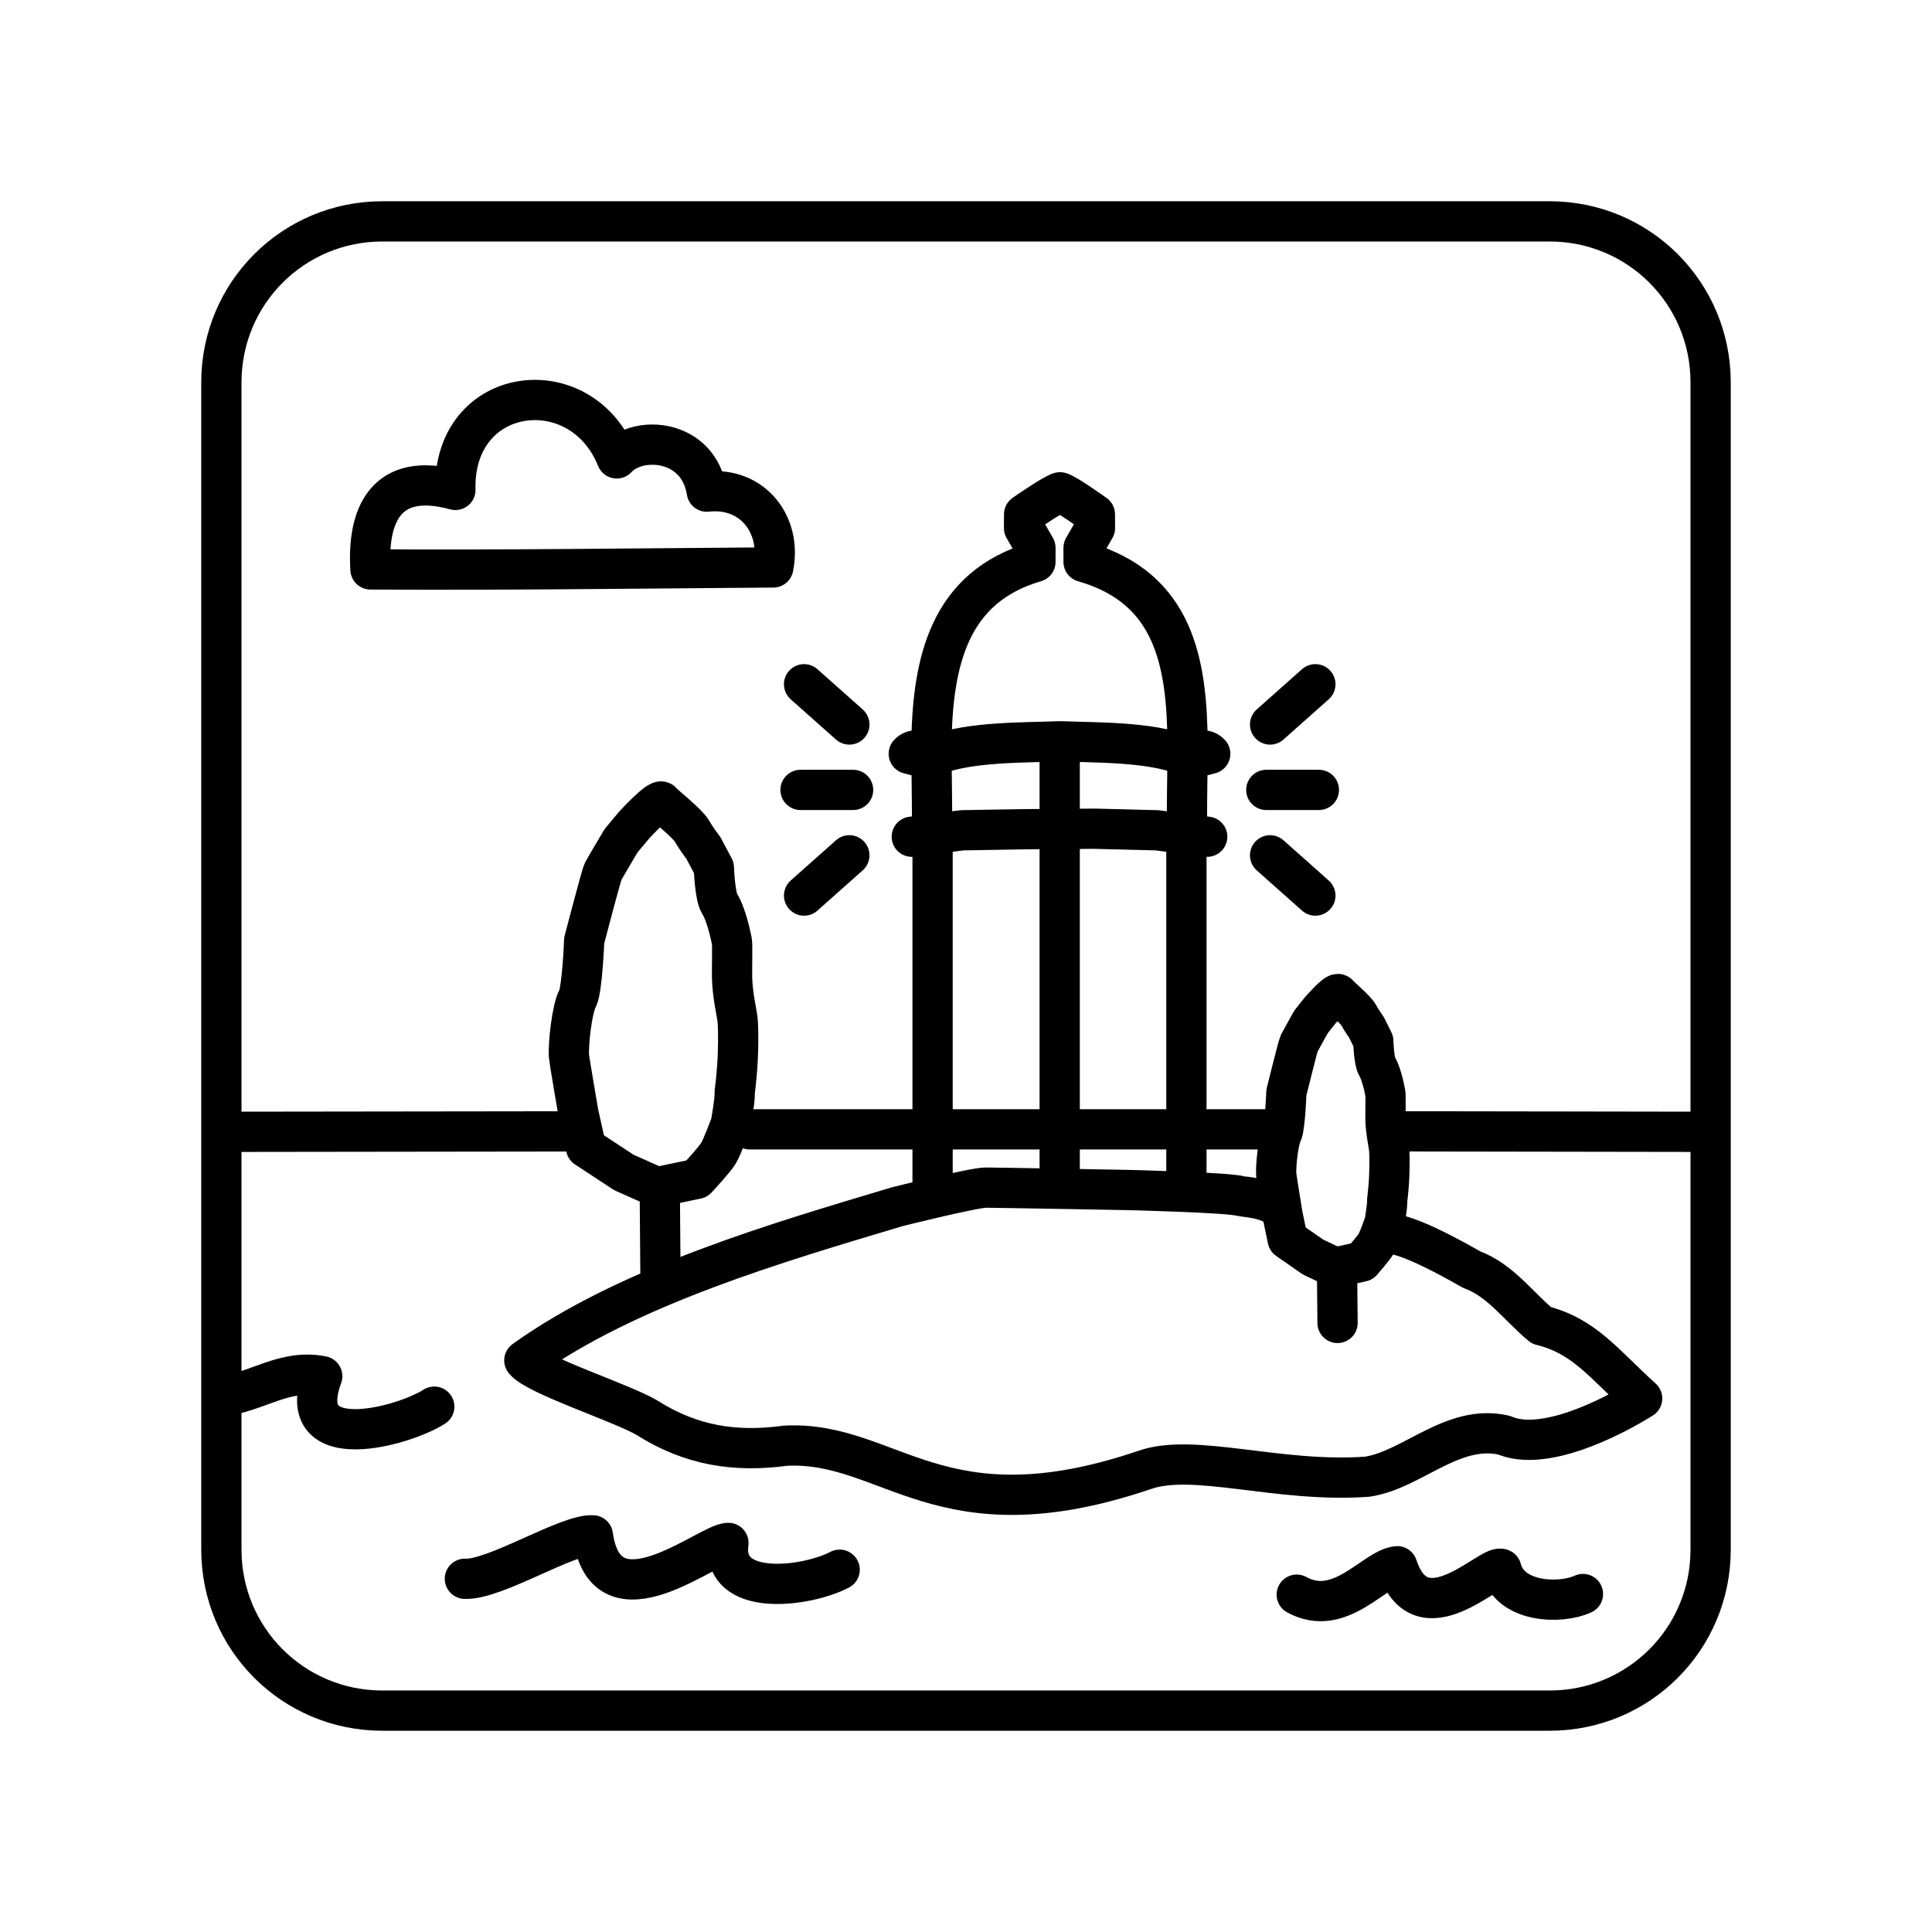 <?xml version="1.0" encoding="UTF-8"?><svg id="b" xmlns="http://www.w3.org/2000/svg" viewBox="0 0 48 48"><defs><style>.f{fill:none;stroke:#000;stroke-linecap:round;stroke-linejoin:round;}</style></defs><path class="f" d="M9.5,5.5h29c2.216,0,4,1.784,4,4v29c0,2.216-1.784,4-4,4H9.5c-2.216,0-4-1.784-4-4V9.5c0-2.216,1.784-4,4-4ZM19.211,14.098c.216-1.045-.502-2.012-1.651-1.883-.207-1.309-1.7-1.414-2.237-.826-.897-2.232-4.077-1.827-4.009.783-1.76-.481-2.189.666-2.11,1.975,3.336.021,6.672-.026,10.008-.049h0ZM18.628,28.058h13.254M42.5,28.12l-7.635-.012M5.5,28.12l8.526-.011M21.102,21.25l-1.125,1M19.889,19.625h1.306M21.102,18l-1.125-1M31.555,21.25l1.125,1M32.767,19.625h-1.306M31.555,18l1.125-1M26.328,18.73v10.656M23.17,29.769v-8.803M23.244,18.755c.864-.33,2.171-.301,3.084-.338M22.653,20.788l1.252-.16,1.542-.026.877-.007M25.725,13.96v-.349s-.283-.492-.283-.492l.002-.341c.128-.089.744-.509.892-.547M25.725,13.96c-2.144.624-2.557,2.478-2.584,4.519-.209.221-.427.089-.563.248l.565.148.011.986.004.602M29.476,29.352v-8.386M29.402,18.755c-.864-.33-2.138-.301-3.05-.338M29.993,20.788l-1.252-.16-1.56-.039-.856.007M26.921,13.96v-.349s.283-.492.283-.492l-.002-.341c-.128-.089-.718-.509-.866-.547M26.921,13.96c2.259.647,2.569,2.51,2.584,4.519.209.221.427.089.563.248l-.565.148-.011.986-.004.602M5.5,34.695c.907-.114,1.564-.691,2.506-.504-.749,2.031,2.055,1.233,2.783.757M32.217,39.619c1.08.595,1.927-.661,2.498-.706.599,1.81,2.328-.072,2.585.067.218.844,1.476.881,2.028.623M11.55,39.224c.741.037,2.556-1.119,3.179-1.079.334,2.361,2.903.166,3.369.189-.187,1.374,1.944,1.095,2.763.665M16.324,29.496l-.823-.366-.941-.618-.188-.846s-.229-1.327-.235-1.418c-.024-.32.076-1.187.212-1.441.117-.22.165-1.441.165-1.441,0,0,.423-1.624.47-1.716.047-.091.447-.763.447-.763l.329-.394s.612-.663.682-.572.635.526.753.732c.118.206.282.416.282.416l.259.489s.024.709.141.892c.118.183.235.572.306.938.017.09.001.612.005.891.006.421.122.915.136,1.053.024.229.024.869-.024,1.372-.047.503-.047.343-.047.503s-.094.709-.094.709c0,0-.212.572-.306.732s-.541.64-.541.64l-.988.206ZM16.394,29.813l.017,2.157M33.173,31.491l-.551-.26-.63-.438-.126-.6s-.153-.941-.158-1.006c-.016-.227.051-.841.142-1.022.078-.156.11-1.022.11-1.022,0,0,.284-1.151.315-1.216.032-.065.299-.541.299-.541l.221-.279s.41-.47.457-.405.425.373.504.519c.079.146.189.295.189.295l.173.347s.016.503.095.632c.079.13.158.405.205.665.012.064.001.434.003.632.004.299.082.649.091.747.016.162.016.616-.016.973-.032.357-.032.243-.032.357s-.063.503-.063.503c0,0-.142.405-.205.519-.063.114-.362.454-.362.454l-.662.146ZM33.22,31.716l.011,1.152M13.027,33.799c.287.371,2.425,1.055,3.05,1.426,1.094.692,2.189.863,3.439.693,2.602-.131,3.826,2.331,8.923.602,1.225-.431,3.326.329,5.531.168,1.12-.167,2.122-1.324,3.399-1.031.969.422,2.642-.419,3.43-.913-.96-.866-1.435-1.552-2.503-1.815-.57-.472-1.02-1.125-1.731-1.385-1.445-.824-2.042-.985-2.277-.863M13.027,33.799c2.588-1.857,6.344-2.943,9.268-3.819,0,0,1.893-.474,2.195-.474s3.557.06,3.557.06c0,0,2.472.06,2.773.15.079.024.955.051,1.045.477"/></svg>
